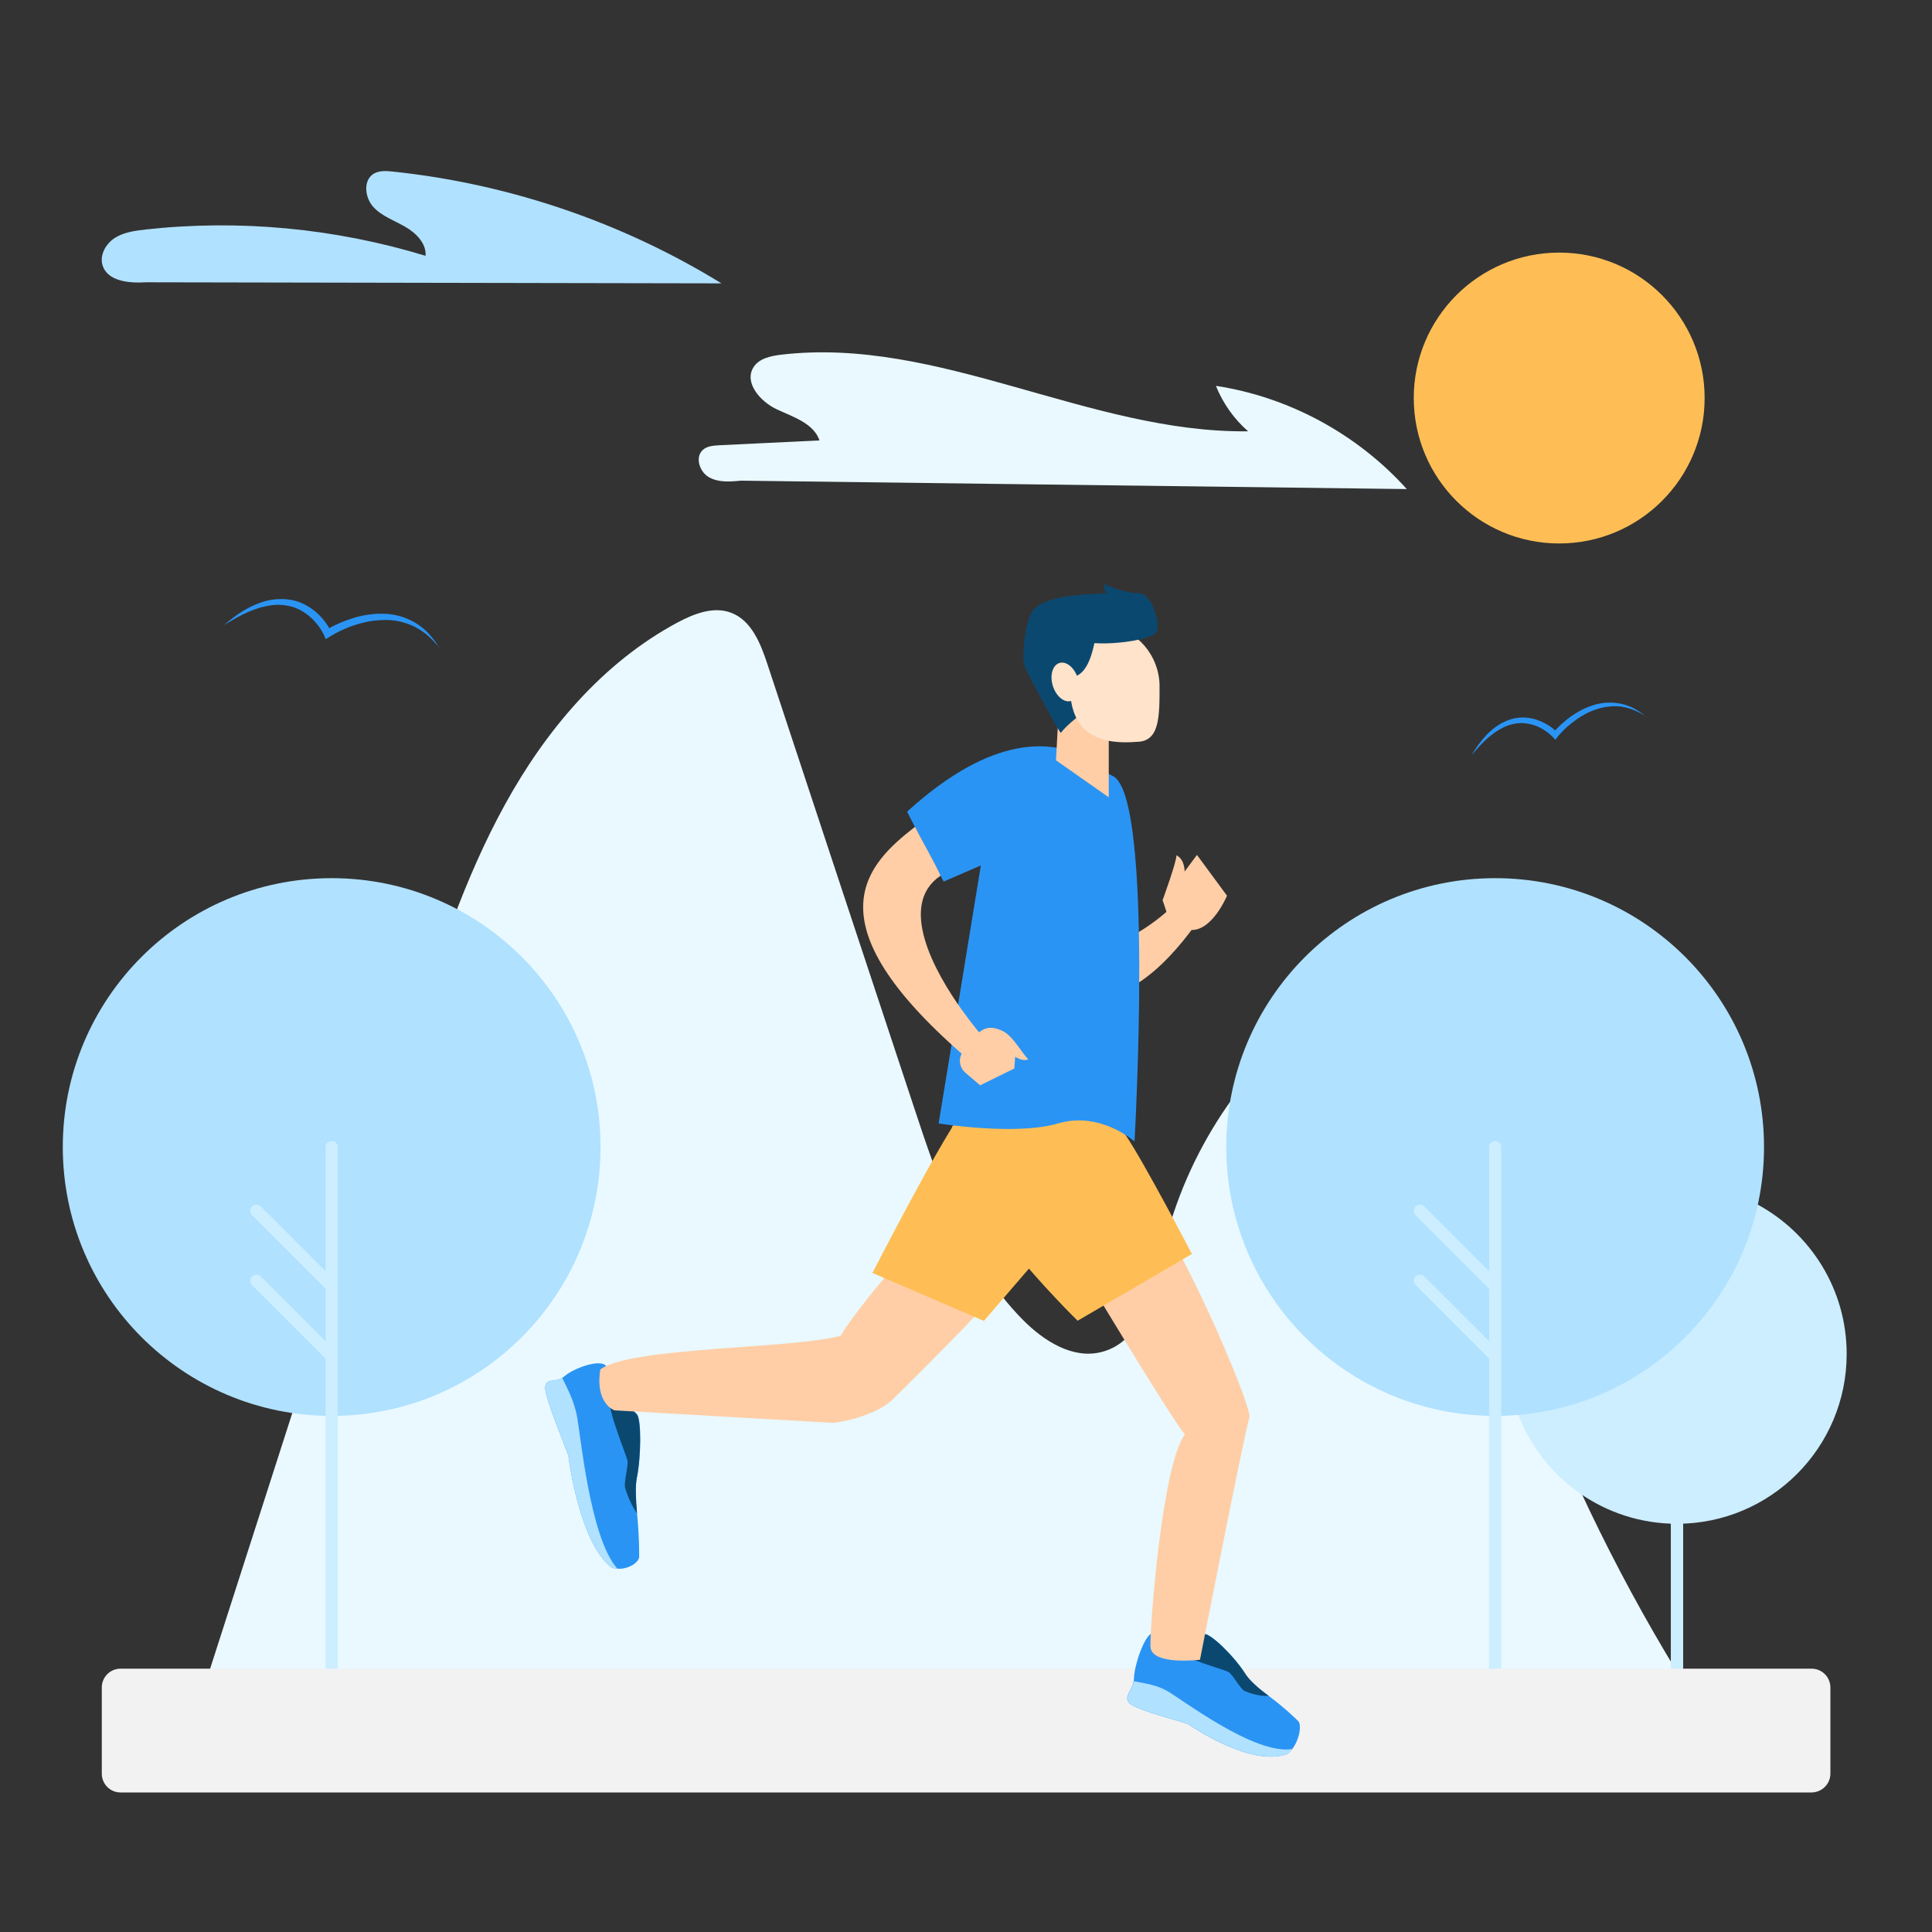 <svg xmlns="http://www.w3.org/2000/svg" enable-background="new 0 0 1080 1080" viewBox="0 0 1080 1080" id="jogging"><rect x="0" y="0" width="1080" height="1080" fill="#333333" stroke="none"/><path fill="#e9f9ff" d="M965.6 978.2C888 864.5 833.9 734.7 807.8 599.6c-3.9-20.1-10.7-44.3-30.6-49.1-13.4-3.2-26.8 4.3-37.9 12.5-44.2 32.7-76.3 81.5-88.9 135-5.4 23.1-11.6 52-34.7 57.8-16.1 4.1-32.2-6.2-43.9-18-31.7-32-46.9-76.4-61-119.2-27.3-82.4-54.6-164.9-81.8-247.3-3.8-11.6-9-24.6-20.4-28.8-9.8-3.7-20.7.6-29.9 5.5-41.8 22.4-73.7 60.3-96.5 101.9-22.9 41.6-37.5 87-52 132.2-41.3 128.5-82.6 256.9-123.9 385.4l859.3 10.7z"></path><path fill="#cef" d="M982.6 673.4c29.6 16.1 49.7 47.4 49.7 83.5 0 52.4-42.5 94.9-94.9 94.9-40.4 0-75-25.3-88.6-60.9l133.8-117.5z"></path><circle cx="835.8" cy="641.2" r="150.3" fill="#b0e1ff"></circle><path fill="#cef" d="M835.8 938.1c-1.9 0-3.4-1.5-3.4-3.4V641.2c0-1.9 1.5-3.4 3.4-3.4s3.4 1.5 3.4 3.4v293.5c0 1.9-1.5 3.4-3.4 3.4z"></path><path fill="#cef" d="M835.8 722.4c-.9 0-1.8-.3-2.4-1l-42.1-42.1c-1.3-1.3-1.3-3.5 0-4.9 1.3-1.3 3.5-1.3 4.9 0l42.1 42.1c1.3 1.3 1.3 3.5 0 4.9-.7.7-1.6 1-2.5 1zM835.8 761.5c-.9 0-1.8-.3-2.4-1l-42.1-42.1c-1.3-1.3-1.3-3.5 0-4.9 1.3-1.3 3.5-1.3 4.9 0l42.1 42.1c1.3 1.3 1.3 3.5 0 4.9-.7.7-1.6 1-2.5 1zM936.8 938.1c-1.7-.3-2.8-1.9-2.8-3.6V780.7c0-1.9 1.4-3.5 3.3-3.6 2-.1 3.6 1.5 3.6 3.4v154.2c-.1 2.1-2 3.7-4.1 3.4z"></path><path fill="#cef" d="M937.4 803c-.9 0-1.8-.3-2.4-1-1.3-1.3-1.3-3.5 0-4.9l30.3-30.3c1.3-1.3 3.5-1.3 4.9 0 1.3 1.3 1.3 3.5 0 4.9L939.8 802c-.7.7-1.5 1-2.4 1zM937.4 831.2c-.9 0-1.8-.3-2.4-1-1.3-1.3-1.3-3.5 0-4.9l30.3-30.3c1.3-1.3 3.5-1.3 4.9 0 1.3 1.3 1.3 3.5 0 4.9l-30.3 30.3c-.8.6-1.6 1-2.5 1z"></path><circle cx="185.4" cy="641.2" r="150.3" fill="#b0e1ff"></circle><path fill="#cef" d="M185.4 938.1c-1.9 0-3.4-1.5-3.4-3.4V641.2c0-1.9 1.5-3.4 3.4-3.4s3.4 1.5 3.4 3.4v293.5c.1 1.9-1.5 3.4-3.4 3.4z"></path><path fill="#cef" d="M185.4 722.4c-.9 0-1.8-.3-2.4-1l-42.1-42.1c-1.3-1.3-1.3-3.5 0-4.9 1.3-1.3 3.5-1.3 4.9 0l42.1 42.1c1.3 1.3 1.3 3.5 0 4.9-.7.7-1.6 1-2.5 1zM185.4 761.5c-.9 0-1.8-.3-2.4-1l-42.1-42.1c-1.3-1.3-1.3-3.5 0-4.9 1.3-1.3 3.5-1.3 4.9 0l42.1 42.1c1.3 1.3 1.3 3.5 0 4.9-.7.7-1.6 1-2.5 1z"></path><path fill="#f2f2f2" d="M1012.6 1002H67.4c-5.8 0-10.5-4.7-10.5-10.5v-48.2c0-5.8 4.7-10.5 10.5-10.5h945.3c5.8 0 10.5 4.7 10.5 10.5v48.2c0 5.8-4.8 10.5-10.6 10.5z"></path><path fill="#2a94f4" d="M709.2 948c9.2 6.9 15.1 12.7 16.5 14.1 1.9 1.8 1 9.9-3.3 15.6-.7 1-1.6 1.9-2.5 2.7-20.1 7.8-53.5-15.1-55.4-16.4-1.9-1.3-30.2-8-33.4-12.2-2.9-3.8 1.5-6 2.6-12 .1-.6.2-1.2.2-1.9.3-7.4 5.8-23.8 10.5-25.2l15.6 4.4 1 .3s8.7-3.4 12.1-4c3.5-.5 16.9 12.5 23.1 22.4 2.5 3.8 7.5 8.2 13 12.2z"></path><path fill="#0b4870" d="M709.2 948c-5.6.4-11.7-1.9-13.6-2.8-2.2-1.1-6.5-9.1-8.8-10.5-2.2-1.5-27.5-7.9-28.3-12.5-.2-1.1.5-2.9 1.6-5l1 .3s8.7-3.4 12.1-4c3.5-.5 16.9 12.5 23.1 22.4 2.4 3.7 7.4 8.1 12.9 12.1z"></path><path fill="#b0e1ff" d="M722.5 977.7c-.7 1-1.6 1.9-2.5 2.7-20.1 7.8-53.5-15.1-55.4-16.4-1.9-1.3-30.2-8-33.4-12.2-2.9-3.8 1.5-6 2.6-12 7.1 1.4 11.9 1.9 18.2 5.2 7.9 4.2 49.2 36.3 70.5 32.7z"></path><path fill="#ffcea6" d="M647.5 680.8c17.5 24.3 53 106.8 50.9 111.8s-27.6 135.2-27.6 135.2-27.3 3.4-27.7-7.4c-.4-10.8 6.6-102.2 19.3-118.5-8.6-10.3-60.5-96.9-60.5-96.9l45.6-24.2z"></path><path fill="#2a94f4" d="M356.1 845.9c1.3 12.9 1.2 22.1 1.2 24.3 0 3-5.8 7.2-12.2 6.7-1.1-.1-2.2-.3-3.3-.7-17.7-13.8-23.7-59.4-24-62-.4-2.6-13.7-33.3-13-38.9.7-5.1 4.9-2.3 9.5-5.1.5-.3.9-.6 1.4-1 5-4.3 19.1-9.5 22.9-5.9l6.9 17.4.4 1.1s7.7 5.9 10.2 8.8c2.5 2.9 2.4 23.6-.1 35.7-.9 4.6-.6 12 .1 19.6z"></path><path fill="#0b4870" d="M356.1 845.9c-3.7-5-6.1-12.1-6.7-14.4-.7-2.7 1.8-11.8 1.4-14.8-.5-3-12.1-30.7-9.6-34.2.6-.9 2.2-1.4 4.2-1.7l.4 1.1s7.7 5.9 10.2 8.8c2.5 2.9 2.4 23.6-.1 35.7-.8 4.5-.5 11.9.2 19.5z"></path><path fill="#ffcea6" d="M531 670.8c-14.8 17.7-51.4 59.4-61.1 75.9-27.1 7.4-117.7 6.2-134.3 18.8-3.1 19.2 7.9 22.9 7.9 22.9l122.3 7c9.7-1.1 25.6-5.7 33.2-13.1 17-16.5 82-81.5 81.9-89.4-.1-11-49.9-22.1-49.9-22.1z"></path><path fill="#ffbe55" d="M536.9 623.2c-13.6 18.9-49.2 88.4-49.2 88.4l62.3 26.8 49.6-57.6-62.7-57.6z"></path><path fill="#ffbe55" d="M629.2 634.5c10.1 14.7 37.1 66.5 37.1 66.5l-63.9 37.3s-79-77-70.1-108.7c28.5-15.7 86.2-12.8 96.9 4.9z"></path><path fill="#ffcea6" d="M598.3 532c26.4.6 47.1-16.3 55.4-23.7 14 4.2 17.9 3.6 17.9 3.6s-28.3 45.4-57.6 45c-29.2-.4-15.7-24.9-15.7-24.9z"></path><path fill="#2a94f4" d="M634.2 638.1S615.1 621 591.5 628c-23.7 7-66.8 0-66.8 0l7.6-46.3 3.5-21.5 12.5-76.4-20.8 9s-20-37.8-20.4-39.1c50-45.5 80.4-36.5 90.8-34.3 0 0 .9 2.9 24.2 14.4 23.2 11.4 12.1 204.3 12.1 204.3z"></path><path fill="#ffcea6" d="M619.8 397.1v48.6L590.3 425l1.7-31.2 16.5-17.5z"></path><path fill="#0b4870" d="M578.7 339.8c-5.2 5-6.4 20-6.7 27.1-.1 2.5.4 4.9 1.5 7.2 4.7 9.5 17.8 33.9 19.5 35.6 3-4 8.6-8.3 8.6-8.3l2.4-17.8 1-29.1-26.3-14.7z"></path><path fill="#ffe3ca" d="M648.2 383.6c0 17.5 0 31.1-13 31.1-25.1 2-37.1-8-37.1-31.6 0-17.5-16.1-31.6 23.6-31.6 12.9 0 26.5 14.6 26.5 32.1z"></path><path fill="#0b4870" d="M605 358.5c11 3 37.2-.2 41.2-4.8 3-3.5-1.8-22.1-9.8-22.1s-19.3-5.1-19.3-5.1-.3 3.9 1.7 4.9c2 1-36.8-.9-41.8 11.2-.1-.2-6.1 13.9 28 15.9z"></path><path fill="#0b4870" d="M613.1 353.5c-2.4 11-4.8 27.1-18 25.1s-2.4-30.1-2.4-30.1l20.4 5z"></path><ellipse cx="595.5" cy="381.2" fill="#ffe3ca" rx="7.3" ry="11.1" transform="rotate(-17.152 595.582 381.199)"></ellipse><path fill="#ffcea6" d="M548.8 578.9s-3 2.5-10.1 11.1c-1.5-1.3-3-2.7-4.5-4-80.7-72.2-49.4-103.1-22.7-123.8 3.7 7.4 10.6 19.3 14.3 27.3-24.3 16.3-3.1 54.1 11.8 74.9 6.2 8.7 11.2 14.5 11.2 14.5z"></path><path fill="#ffcea6" d="M538.5 587c-.5.9-.9 1.9-1.3 2.8-1.4 3.4-.4 7.4 2.4 9.8l8.3 7.1 19.1-9.4.5-6.6s4 2.9 7.3 1.5c-4.9-5.3-9.1-14.3-16-16.6-3.7-1.3-7.1-2.1-11.8 1.7-10.1 6.1-8.5 9.7-8.5 9.7zM653 512.8c-1-3.5-3.1-9.6-3.1-9.6s8.1-22.2 7.7-25.1c4.8 2.3 4.6 9.1 4.6 9.1l6.9-9.3 16.8 22.8s-8.5 20.6-21 19.1c-12.5-1.4-11.9-7-11.9-7z"></path><path fill="#b0e1ff" d="M345.1 876.9c-1.1-.1-2.2-.3-3.3-.7-17.7-13.8-23.7-59.4-24-62-.4-2.6-13.7-33.3-13-38.9.7-5.1 4.9-2.3 9.5-5.1 3.6 7.5 6.2 12.3 8 20.3 2.2 10.1 7.2 68.8 22.8 86.4z"></path><circle cx="871.6" cy="222.5" r="81.3" fill="#ffbe55"></circle><path fill="#b0e1ff" d="M403.3 158.4c-55.6-34.2-118.9-55.7-183.8-62.5-3.6-.4-7.5-.6-10.6 1.2-6 3.7-5 13.2-.3 18.5 4.7 5.2 11.7 7.6 17.8 11.1 6.1 3.5 12 9.3 11.5 16.3-50.5-15.4-104.1-20.5-156.6-14.7-5.9.7-12.1 1.5-17.1 4.7s-8.6 9.5-6.9 15.2c2.7 9.1 14.9 10.2 24.3 9.6l321.7.6z"></path><path fill="#e9f9ff" d="M786.4 273.4c-27.6-30.7-65.9-51.5-106.7-57.7 3.9 9.7 10.1 18.5 18 25.4-88.7 1.1-173.1-53.3-261.2-42.8-5.8.7-12.2 2.1-15.3 7-5.4 8.6 3.8 19.2 13 23.5 9.2 4.3 20.6 7.8 23.9 17.4-18.7.9-37.3 1.8-56 2.7-3.2.2-6.7.4-9.1 2.5-4.6 4-2.1 12.2 3.2 15.3s11.8 2.6 17.9 2l372.3 4.7z"></path><path fill="#2a94f4" d="M245.8 362.3c-1.9-2.2-3.8-4.5-6-6.4-2.1-2-4.5-3.6-7-5l-1.9-1-2-.8c-.6-.3-1.3-.5-2-.7l-1-.3c-.3-.1-.7-.2-1-.3-.7-.2-1.4-.4-2.1-.5l-2.1-.4-2.1-.2c-.7-.1-1.4-.1-2.1-.1-.7-.1-1.4 0-2.1 0h-1.1c-.4 0-.7.1-1.1.1-1.4.1-2.8.2-4.2.4-2.8.4-5.6 1.1-8.3 1.9-2.7.8-5.4 1.8-8 3-1.3.6-2.6 1.2-3.9 1.9-1.2.7-2.5 1.4-3.6 2.1l-2.1 1.3-1-2.3c-.2-.5-.6-1.1-.9-1.7-.3-.6-.7-1.1-1-1.7-.7-1.1-1.5-2.2-2.4-3.2-1.7-2.1-3.7-3.9-5.8-5.4-2.1-1.5-4.5-2.8-7-3.6-2.5-.8-5.2-1.2-7.9-1.3-1.3-.1-2.7.1-4 .2-1.3.2-2.7.4-4 .7-2.7.5-5.3 1.5-7.9 2.5-5.2 2.1-10.1 4.9-15 8 4.3-3.8 8.9-7.2 14.1-9.9 2.6-1.3 5.3-2.5 8.1-3.3 1.4-.5 2.9-.7 4.3-1 1.5-.2 3-.4 4.5-.4 3-.1 6.1.2 9 1 2.9.8 5.7 2.2 8.2 3.8 2.5 1.7 4.8 3.7 6.8 6 1 1.1 1.9 2.4 2.7 3.6.4.6.8 1.3 1.2 1.9.4.7.7 1.3 1.1 2.1l-3.2-.9c1.4-.9 2.7-1.6 4-2.3 1.4-.7 2.7-1.3 4.1-1.9 2.8-1.2 5.6-2.2 8.6-3.1 2.9-.8 5.9-1.4 8.9-1.7 1.5-.2 3-.3 4.6-.3h2.2c.8 0 1.5.1 2.3.1 6.1.5 12.1 2.6 17.1 6 2.5 1.7 4.8 3.7 6.7 6 1 1.1 1.9 2.3 2.8 3.5.5.6.8 1.2 1.2 1.9l1.3 1.7zM920.6 400.7c-2.1-1.3-4.2-2.5-6.4-3.4-2.2-1-4.5-1.6-6.8-2.1l-1.7-.3-1.8-.1c-.6-.1-1.2 0-1.8 0h-.9c-.3 0-.6 0-.9.1-.6.1-1.2.1-1.7.2l-1.7.2-1.7.4c-.6.1-1.1.3-1.7.5-.6.1-1.1.3-1.7.5l-.8.3c-.3.1-.5.2-.8.3-1.1.4-2.1.9-3.2 1.4-2.1 1.1-4.1 2.3-6 3.7-1.9 1.4-3.8 2.8-5.5 4.4-.9.8-1.7 1.6-2.5 2.5-.8.8-1.6 1.7-2.3 2.6l-1.3 1.6-1.4-1.5-1.1-1.1c-.4-.4-.8-.7-1.3-1.1-.9-.7-1.8-1.3-2.7-1.9-1.9-1.2-3.9-2.1-6-2.7-2.1-.6-4.3-1-6.4-1-2.2 0-4.4.4-6.5 1-1.1.3-2.1.8-3.1 1.2-1 .5-2 1-3 1.6-2 1.1-3.8 2.6-5.6 4-3.5 3-6.6 6.5-9.6 10.1 2.3-4.1 5.1-7.9 8.4-11.4 1.7-1.7 3.5-3.3 5.5-4.7 1-.7 2-1.3 3.1-1.9 1.1-.5 2.2-1.1 3.4-1.5 2.3-.9 4.8-1.4 7.3-1.5 2.5-.1 5 .2 7.5.9 2.4.7 4.7 1.7 6.9 3 1.1.6 2.1 1.3 3.1 2.1.5.4 1 .8 1.4 1.2.5.4.9.8 1.4 1.4l-2.7.1c.8-1 1.7-1.9 2.6-2.8.9-.9 1.8-1.8 2.7-2.6 1.9-1.7 3.8-3.2 5.9-4.6 2.1-1.4 4.3-2.7 6.5-3.7 1.1-.5 2.3-1 3.5-1.4l.9-.3.9-.3c.6-.2 1.2-.4 1.8-.5 4.9-1.2 10.1-1.1 15 .2 2.4.7 4.7 1.6 6.8 2.9 1.1.6 2.1 1.3 3.1 2 .5.3 1 .7 1.4 1.1l1.5.9z"></path></svg>